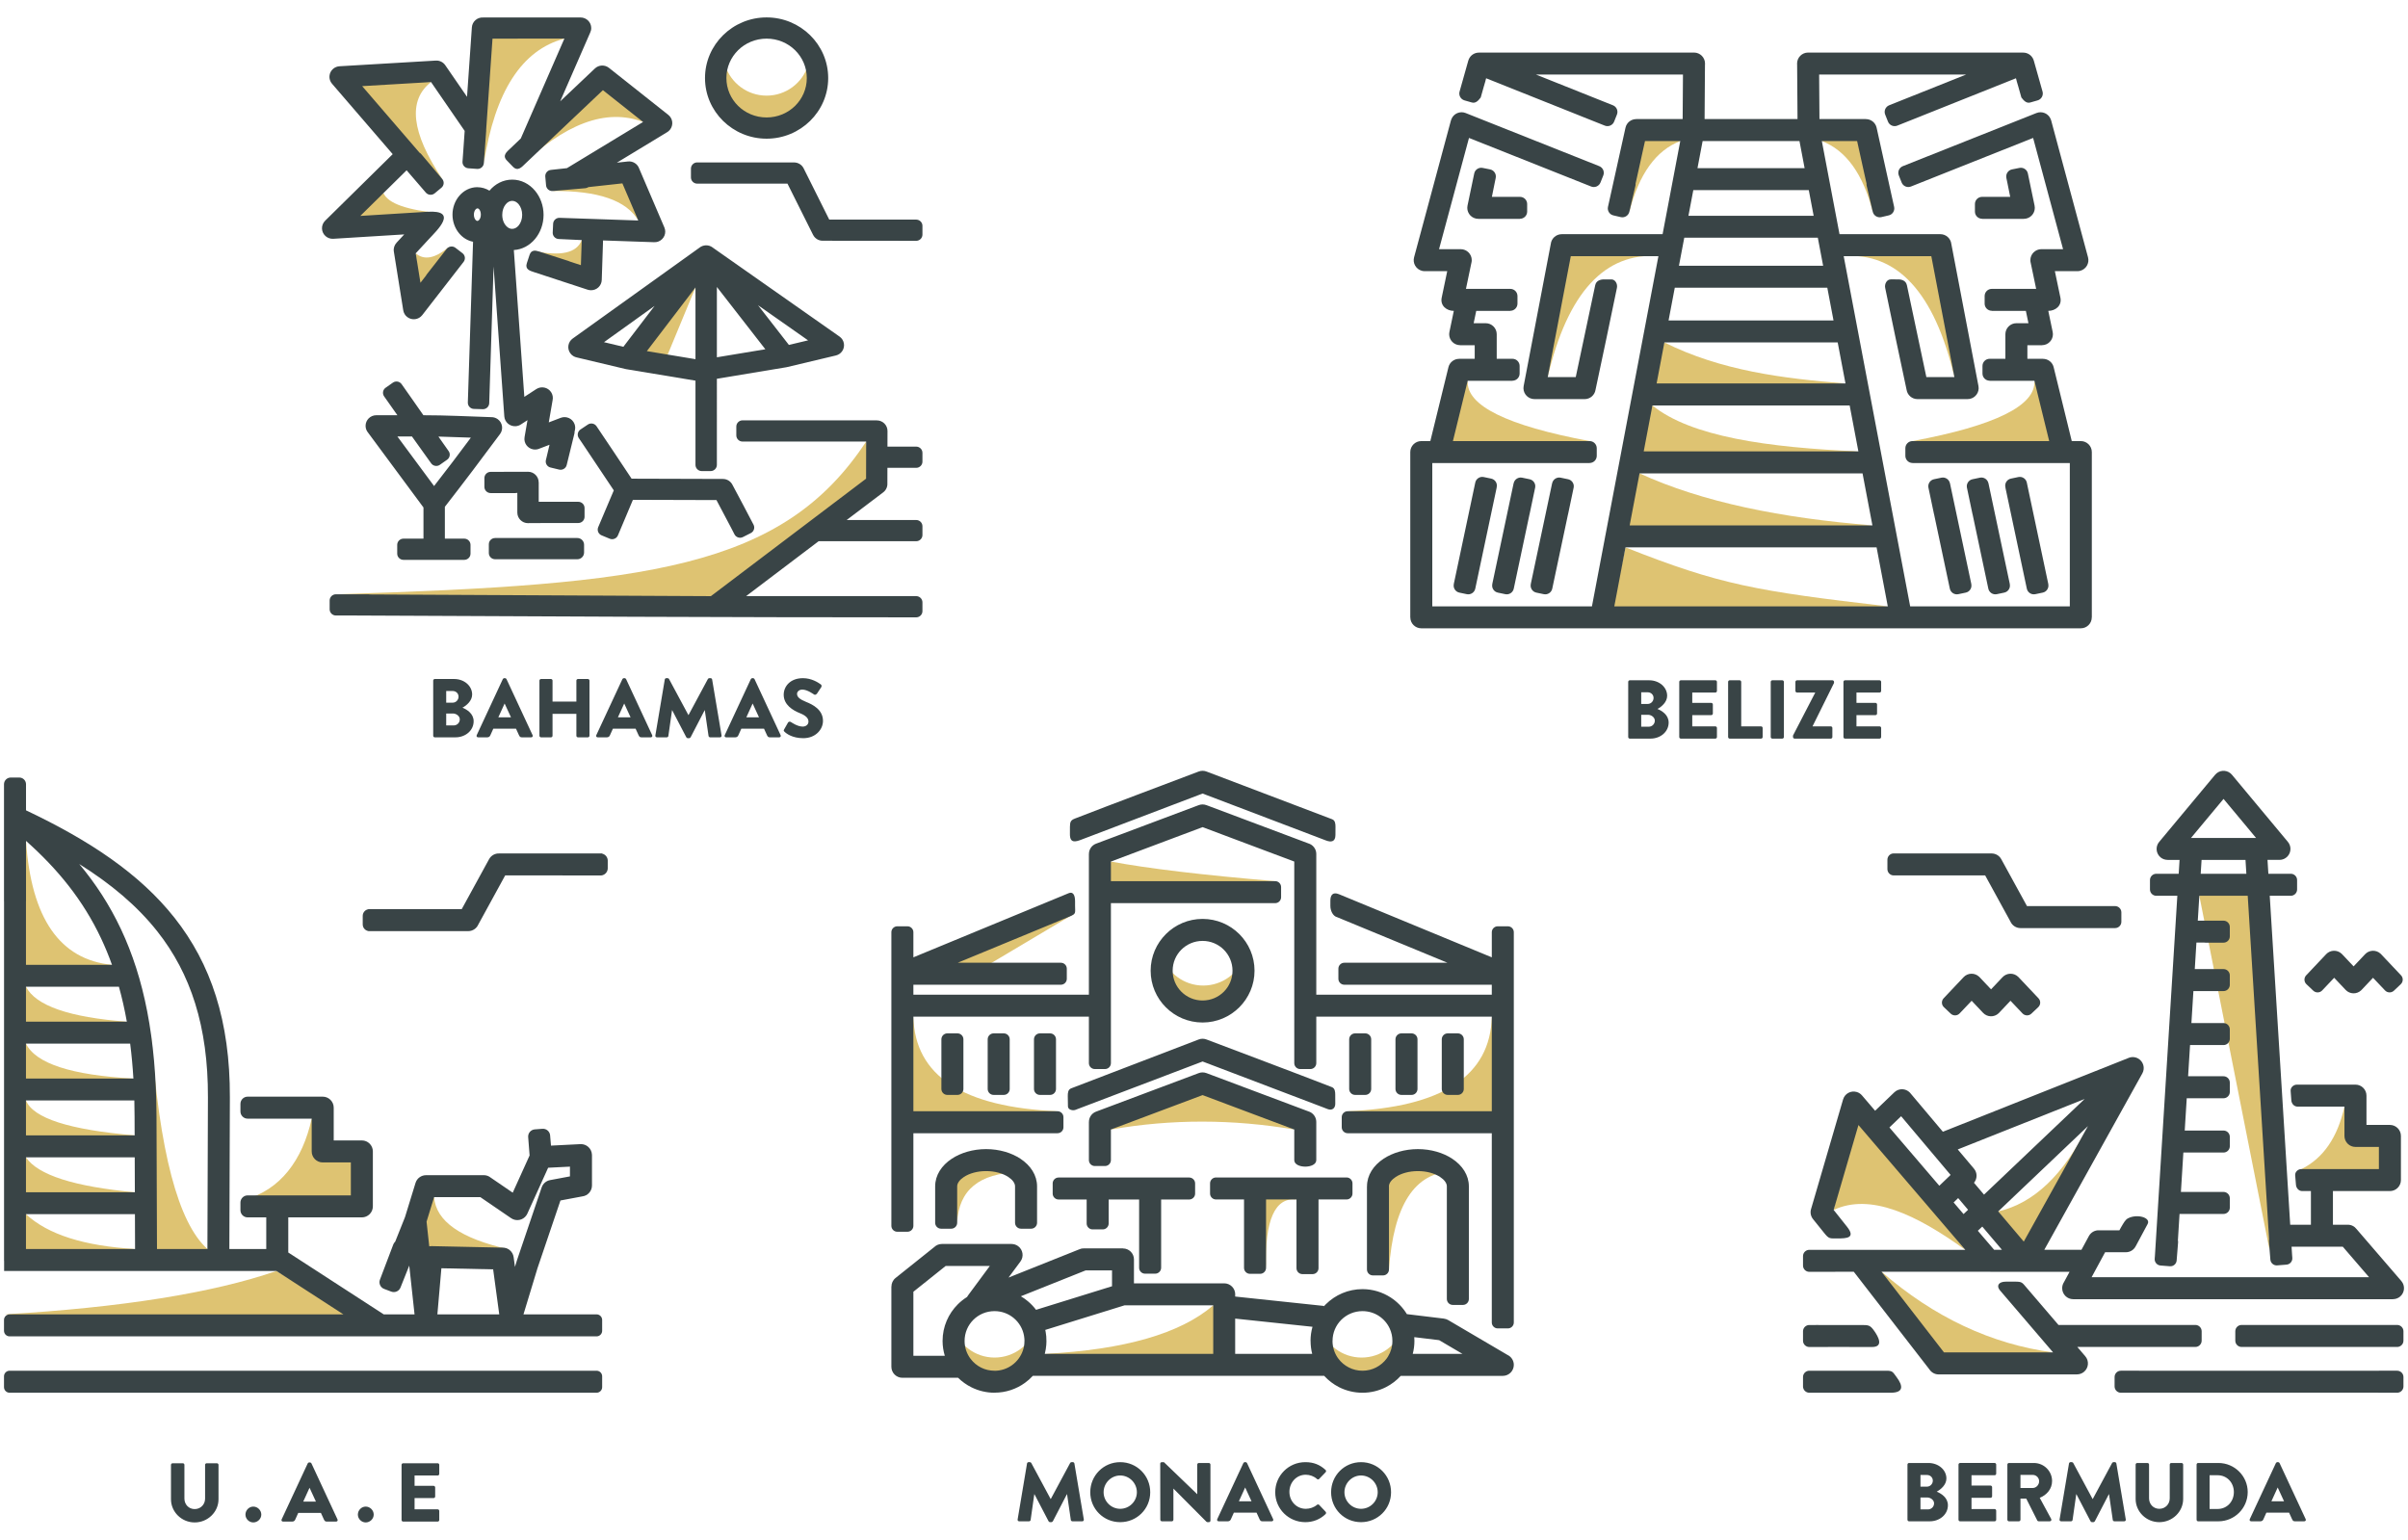 <?xml version="1.0" encoding="utf-8"?>
<!-- Generator: Adobe Illustrator 15.0.2, SVG Export Plug-In . SVG Version: 6.00 Build 0)  -->
<!DOCTYPE svg PUBLIC "-//W3C//DTD SVG 1.1//EN" "http://www.w3.org/Graphics/SVG/1.1/DTD/svg11.dtd">
<svg version="1.1" id="Layer_1" xmlns="http://www.w3.org/2000/svg" xmlns:xlink="http://www.w3.org/1999/xlink" x="0px" y="0px"
	 width="1204px" height="770px" viewBox="0 0 1204 770" enable-background="new 0 0 1204 770" xml:space="preserve">
<g>
	<path fill-rule="evenodd" clip-rule="evenodd" fill="#DEC372" d="M404.022,32.704c0.667,2.088,1.032,4.315,1.032,6.625
		c0,12.003-9.741,21.738-21.755,21.738c-12.012,0-21.755-9.735-21.755-21.738c0-2.31,0.364-4.537,1.034-6.625
		c2.804,8.767,11.019,15.121,20.722,15.121C393.001,47.825,401.219,41.471,404.022,32.704"/>
	<path fill-rule="evenodd" clip-rule="evenodd" fill="#DEC372" d="M362.95,301.383l73.059-57.518l-2.927-23.059
		c-41.903,63.562-109.015,71.545-265.128,76.365C232.951,298.575,297.951,299.979,362.95,301.383"/>
	<path fill-rule="evenodd" clip-rule="evenodd" fill="#DEC372" d="M316.656,174.969l31.083-31.226
		c-5.044,12.183-10.087,24.369-15.131,36.55C327.293,178.521,321.975,176.743,316.656,174.969"/>
	<path fill-rule="evenodd" clip-rule="evenodd" fill="#DEC372" d="M242.792,13.851l39.4,5.448
		c-21.25,5.63-34.678,26.394-40.271,62.286C242,59.077,242.395,36.464,242.792,13.851 M301.491,38.7l20.05,22.286
		c-18.461-7.036-39.339,0.785-62.643,23.464C273.096,69.199,287.294,53.95,301.491,38.7z M171.877,112.457l48.594-5.814
		c-16.87-1.51-26.446-4.873-28.735-10.088C184.748,101.409,178.312,106.934,171.877,112.457z M209.692,147.358l14.376-23.575
		c-6.677,5.495-12.075,6.455-16.195,2.883C208.48,133.563,209.086,140.462,209.692,147.358z M293.609,137.697l-2.742-17.646
		c-2.474,6.483-10.527,8.274-24.162,5.375C275.673,129.517,284.64,133.605,293.609,137.697z M312.125,87.406l7.009,22.85
		c-5.875-10.039-20.115-14.95-42.714-14.738C288.322,92.813,300.224,90.11,312.125,87.406z M173.847,39.882l41.679,1.149
		c-11.737,9.138-9.874,25.287,5.593,48.448C205.363,72.949,189.604,56.414,173.847,39.882z"/>
	<path fill="#394446" d="M259.314,102.115c-0.869-1.035-2.01-1.679-3.21-1.679s-2.34,0.644-3.208,1.679
		c-1.092,1.305-1.772,3.185-1.772,5.324c0,1.476,0.309,2.808,0.851,3.904c0.519,1.052,1.235,1.902,2.067,2.458l0.124,0.075
		l0.161,0.085l0.244,0.137l-0.006,0.01l0.024,0.011c0.228,0.107,0.478,0.193,0.74,0.252c0.208,0.047,0.468,0.071,0.775,0.071
		c1.202,0,2.342-0.641,3.21-1.677c1.092-1.302,1.772-3.182,1.772-5.326C261.086,105.3,260.406,103.42,259.314,102.115
		 M240.417,107.344c0-1.741-0.777-3.155-1.735-3.155v0.021c-0.303,0-0.633,0.21-0.914,0.545c-0.509,0.603-0.822,1.516-0.822,2.59
		s0.313,1.988,0.822,2.59c0.283,0.338,0.61,0.548,0.914,0.548c0.305,0,0.633-0.208,0.916-0.545
		C240.104,109.334,240.417,108.42,240.417,107.344z M397.532,25.091c-3.625-3.564-8.659-5.771-14.233-5.771
		c-5.573,0-10.604,2.207-14.231,5.771c-3.624,3.563-5.868,8.492-5.868,13.937s2.244,10.374,5.868,13.935
		c3.627,3.564,8.659,5.771,14.231,5.771c5.574,0,10.608-2.207,14.233-5.771c3.623-3.561,5.867-8.49,5.867-13.935
		C403.399,33.581,401.155,28.653,397.532,25.091z M383.299,8.707c8.478,0,16.172,3.396,21.755,8.883
		c5.584,5.491,9.043,13.072,9.043,21.438c0,8.364-3.457,15.946-9.043,21.436c-5.583,5.487-13.277,8.883-21.755,8.883
		c-8.478,0-16.17-3.396-21.755-8.883c-5.584-5.489-9.041-13.071-9.041-21.436c0-8.363,3.457-15.946,9.041-21.438
		C367.128,12.103,374.821,8.707,383.299,8.707z M327.287,152.98l-25.289,18.127l9.688,2.303L327.287,152.98z M404.041,170.196
		l-25.033-17.57l15.442,19.851L404.041,170.196z M347.74,179.609v-35.866l-24.311,31.834L347.74,179.609z M358.439,178.664
		l24.229-4.017l-24.229-31.148V178.664z M458.095,109.814c1.721,0,3.127,1.394,3.127,3.101v4.408c0,1.707-1.406,3.103-3.127,3.103
		c-15.593,0-31.183-0.045-46.777-0.045c-2.098,0-3.91-1.198-4.777-2.945l-0.008,0.004l-12.797-25.612c-15.045,0-30.095,0-45.142,0
		c-1.719,0-3.125-1.394-3.125-3.101v-4.409c0-1.707,1.406-3.103,3.125-3.103h48.443v0.017c1.967,0,3.857,1.082,4.785,2.948
		l12.807,25.635H458.095z M215.584,231.691l-9.442-13.2c-0.055-0.079-0.104-0.159-0.15-0.24h-7.304l8.152,11.013l10.201,13.78
		c6.242-8.022,12.35-16.034,18.396-24.203l-16.227-0.531l5.098,7.243c0.997,1.39,0.664,3.335-0.738,4.321l-3.625,2.552
		C218.539,233.414,216.579,233.085,215.584,231.691z M232.127,269.348c1.721,0,3.127,1.394,3.127,3.101v4.409
		c0,1.706-1.406,3.103-3.127,3.103h-14.075h-2.242h-14.075c-1.721,0-3.127-1.396-3.127-3.103v-4.409
		c0-1.707,1.406-3.101,3.127-3.101h10.002v-15.582l-13.507-18.244l-14.188-19.169c-0.779-0.921-1.251-2.111-1.251-3.407
		c0-2.93,2.397-5.307,5.349-5.307h10.563l-6.637-9.426c-0.993-1.39-0.663-3.336,0.743-4.321l3.627-2.549
		c1.402-0.993,3.361-0.661,4.358,0.732c3.685,5.153,7.277,10.408,10.905,15.563c11.306,0,22.656,0.588,33.984,0.961
		c1.111-0.013,2.23,0.319,3.194,1.021c2.378,1.729,2.891,5.041,1.149,7.399c-9.103,12.296-18.201,24.334-27.594,36.405v15.922
		H232.127z M269.362,250.921h19.79c1.721,0,3.127,1.397,3.127,3.103v4.409c0,1.705-1.406,3.101-3.127,3.101H275.23l-10.693,0.051
		c-0.171,0.019-0.346,0.024-0.523,0.024c-2.954,0-5.351-2.376-5.351-5.306v-9.821h-0.261c-0.224,0.051-0.462,0.082-0.7,0.082
		h-12.378c-1.719,0-3.127-1.394-3.127-3.101v-4.409c0-1.707,1.408-3.103,3.127-3.103l18.689-0.051c2.942,0,5.326,2.368,5.326,5.283
		h0.022V250.921z M376.774,262.388c0.783,1.523,0.169,3.397-1.365,4.173l-3.961,2.002c-1.532,0.775-3.424,0.165-4.204-1.354
		l-1.725-3.356l-7.29-13.79l-41.771-0.122c-2.513,5.921-4.991,11.861-7.495,17.788c-0.663,1.572-2.504,2.321-4.091,1.662
		l-4.098-1.701c-1.591-0.661-2.339-2.484-1.678-4.061c2.594-6.141,5.204-12.278,7.804-18.415l-15.794-23.628l-1.707-2.513
		c-0.962-1.414-0.582-3.352,0.844-4.306l3.687-2.464c1.428-0.954,3.377-0.579,4.337,0.839c5.922,8.712,11.682,17.475,17.531,26.227
		l45.656,0.135c2.116,0,3.947,1.227,4.808,2.998C369.763,249.125,373.333,255.698,376.774,262.388z M167.953,297.172h16.316
		c0.252,0,0.499,0.028,0.735,0.085l170.436,0.851l77.598-58.738l0.043-18.563h-61.8l0,0c-1.719,0-3.125-1.396-3.125-3.101v-4.411
		c0-1.705,1.406-3.101,3.125-3.101l0,0h67.139v0.022c2.94,0,5.326,2.366,5.326,5.283l-0.018,7.833h14.368
		c1.721,0,3.127,1.394,3.127,3.101v4.409c0,1.707-1.406,3.101-3.127,3.101h-14.39l-0.019,7.737c0.102,1.698-0.625,3.414-2.089,4.524
		l-18.268,13.826c11.588,0,23.177,0,34.766,0c1.721,0,3.127,1.396,3.127,3.103v4.409c0,1.707-1.406,3.101-3.127,3.101H409.31
		l-36.263,27.451c28.349,0,56.7,0,85.048,0c1.721,0,3.127,1.396,3.127,3.103v4.409c0,1.707-1.406,3.101-3.127,3.101
		c-93.846,0-187.646-0.454-281.517-0.924h-8.626c-1.721,0-3.127-1.394-3.127-3.101v-4.408
		C164.826,298.567,166.231,297.172,167.953,297.172z M358.439,232.468c-0.002,1.705-1.408,3.101-3.129,3.101h-4.443
		c-1.719,0-3.125-1.396-3.127-3.101c0-14.04,0-28.082,0-42.122l-34.772-5.766v-0.01c-0.118-0.021-0.238-0.045-0.356-0.073
		l-24.164-5.746c-1.282-0.25-2.476-0.966-3.298-2.102c-1.719-2.368-1.176-5.672,1.211-7.377l63.348-45.404
		c1.861-1.512,4.592-1.632,6.598-0.13l0.216,0.171l63.251,44.396c2.398,1.683,2.968,4.977,1.273,7.357
		c-0.777,1.092-1.898,1.805-3.115,2.089l0.002,0.004l-24.369,5.797c-0.118,0.028-0.236,0.053-0.356,0.073l0.002,0.008l-34.772,5.766
		V232.468z M233.917,201.285c0.838-26.798,1.751-53.595,2.608-80.397c-2.724-0.524-5.133-2.034-6.946-4.197
		c-2.059-2.449-3.331-5.76-3.331-9.347s1.274-6.896,3.331-9.346c2.281-2.719,5.495-4.401,9.103-4.401v0.022
		c2.189,0,4.25,0.627,6.036,1.726c2.869-3.41,6.889-5.52,11.385-5.52c4.5,0,8.533,2.115,11.399,5.533
		c2.643,3.149,4.28,7.427,4.28,12.081c0,4.655-1.638,8.932-4.278,12.083c-2.698,3.211-6.413,5.271-10.587,5.51l5.249,73.421
		l5.985-3.892c2.472-1.602,5.784-0.918,7.399,1.531c0.802,1.219,1.036,2.647,0.763,3.97l-1.923,11.153l5.955-2.276
		c2.747-1.05,5.835,0.303,6.895,3.027c0.401,1.029,0.458,2.107,0.222,3.106l0.008,0.002l-0.186,0.787
		c0.022,0.312-0.004,0.635-0.083,0.956l-3.857,15.728c-0.405,1.657-2.104,2.681-3.776,2.278l-4.319-1.042
		c-1.672-0.4-2.706-2.087-2.297-3.743l0.371-1.526l1.444-6.107l-4.966,1.896c-0.95,0.439-2.042,0.606-3.155,0.419
		c-2.908-0.492-4.861-3.23-4.366-6.115l1.465-8.503l-3.237,2.106c-0.757,0.517-1.665,0.844-2.647,0.913
		c-2.944,0.205-5.497-1.994-5.705-4.911l-5.361-74.964l-2.183,68.372c-0.053,1.705-1.504,3.056-3.223,3.001l-4.443-0.137
		C235.228,204.433,233.866,202.994,233.917,201.285z M288.686,269.036c1.845,0,3.353,1.51,3.353,3.349v3.913
		c0,1.841-1.508,3.351-3.353,3.351H247.54c-1.719,0-3.125-1.394-3.125-3.103v-4.409c0-1.707,1.406-3.101,3.125-3.101
		C258.368,269.036,277.86,269.036,288.686,269.036z M301.524,120.234l-0.653,19.777c-0.091,2.92-2.553,5.211-5.495,5.119
		c-0.525-0.017-1.025-0.104-1.5-0.258l-0.004,0.01l-27.03-8.858c-1.959-0.629-4.409-1.405-3.437-4.368l1.374-4.19
		c0.883-2.708,3.035-2.255,4.876-1.663l14.561,4.69c0.248,0.077,0.5,0.162,0.712,0.293l5.522,1.811l0.417-12.545l-11.532-0.531
		c-1.719-0.081-3.058-1.538-2.979-3.243l0.208-4.404c0.08-1.703,1.55-3.033,3.268-2.954l39.302,1.337l-7.94-18.563l-16.988,1.862
		c-0.435,0.303-0.962,0.5-1.534,0.551l-16.252,1.412c-1.713,0.146-3.237-1.119-3.387-2.824l-0.389-4.39
		c-0.146-1.701,1.129-3.205,2.848-3.355l7.981-0.875l38.068-23.087l-20.081-15.908l-38.772,36.711
		c-1.644,1.556-3.705,4.16-6.199,1.597l-3.083-3.18c-2.421-2.486,0.114-4.407,1.695-5.912l5.29-5.05l21.8-49.945l-35.936,0.008
		l-3.169,45.545c0.022,0.193,0.026,0.387,0.01,0.588l-1.176,16.146c-0.124,1.701-1.627,2.993-3.345,2.869l-4.433-0.319
		c-1.717-0.122-3.015-1.613-2.891-3.314l0.423-5.809l0.663-9.56l-16.813-24.421l-34.434,2.033l28.676,33.284
		c0.33,0.179,0.625,0.417,0.879,0.718l10.472,12.413c1.105,1.306,0.926,3.275-0.389,4.37l-3.41,2.834
		c-1.32,1.088-3.3,0.915-4.405-0.391l-9.601-11.146l-23.157,22.815l33.53-2.071c15.841-0.977,4.702,9.401,0.934,13.477l-6.749,7.298
		l2.358,14.733l2.755-3.548c0.1-0.214,0.22-0.413,0.368-0.604l9.994-12.793c1.052-1.349,3.027-1.599,4.386-0.553l3.516,2.703
		c1.361,1.044,1.609,2.999,0.553,4.35l-20.679,26.628c-1.798,2.312-5.149,2.738-7.479,0.952c-1.121-0.858-1.799-2.069-2.004-3.356
		h-0.002l-4.704-29.385c-0.265-1.66,0.283-3.257,1.347-4.406l-0.01-0.009l3.853-4.166l-35.472,2.188
		c-2.939,0.171-5.466-2.055-5.64-4.972c-0.093-1.577,0.521-3.027,1.567-4.062v-0.002l33.783-33.284l-30.351-35.229
		c-1.915-2.22-1.652-5.561,0.586-7.461c0.919-0.779,2.03-1.192,3.153-1.257v-0.006l48.161-2.841
		c1.981-0.116,3.778,0.858,4.789,2.398l10.824,15.717l2.417-34.73c0.197-2.918,2.74-5.125,5.68-4.932l48.677-0.011
		c2.94,0,5.327,2.366,5.327,5.284c0,0.853-0.2,1.658-0.56,2.37l-14.966,34.287l17.373-16.449c1.951-1.839,4.946-1.924,6.997-0.309
		l0.002-0.002l29.667,23.506c2.307,1.819,2.691,5.151,0.856,7.44c-0.456,0.57-1.007,1.023-1.613,1.354l-24.945,15.128l5.522-0.604
		c2.531-0.279,4.844,1.251,5.637,3.542l12.618,29.494c1.141,2.691-0.13,5.79-2.842,6.923c-0.787,0.328-1.601,0.458-2.4,0.409
		L301.524,120.234z"/>
	<path fill="#394446" d="M392.267,365.911c0.958,0.96,3.961,3.217,9.383,3.217c6.128,0,9.839-4.34,9.839-8.633
		c0-5.666-5.172-8.207-8.423-9.499c-3.294-1.334-4.545-2.5-4.545-4.042c0-1.125,1.125-2.124,2.626-2.124
		c2.543,0,5.589,2.29,5.963,2.5c0.376,0.289,1.127-0.083,1.418-0.543l2.126-3.209c0.167-0.291,0.25-1.039-0.25-1.332
		c-1.251-0.918-4.586-3.125-8.921-3.125c-6.423,0-9.633,4.166-9.633,8.29c0,5.001,4.502,7.793,8.089,9.211
		c2.834,1.123,4.295,2.457,4.295,4.207c0,1.459-1.211,2.5-2.877,2.5c-2.753,0-5.756-2.207-5.922-2.293
		c-0.291-0.207-1.083-0.29-1.416,0.253l-1.959,3.456C391.726,365.329,391.85,365.496,392.267,365.911 M373.169,358.703l3.127-6.875
		h0.042l3.168,6.875H373.169z M363.08,368.705h4.586c0.834,0,1.294-0.501,1.501-1.001l1.5-3.333h11.342l1.501,3.292
		c0.375,0.791,0.71,1.042,1.458,1.042h4.629c0.626,0,0.96-0.542,0.71-1.085l-13.051-28.041c-0.126-0.251-0.419-0.458-0.71-0.458
		h-0.417c-0.291,0-0.582,0.207-0.708,0.458l-13.057,28.041C362.111,368.163,362.447,368.705,363.08,368.705z M327.677,367.787
		c-0.083,0.543,0.293,0.918,0.793,0.918h4.919c0.417,0,0.751-0.334,0.792-0.668l1.835-12.874h0.085l7.045,13.499
		c0.126,0.256,0.458,0.466,0.708,0.466h0.753c0.208,0,0.582-0.21,0.706-0.466l7.007-13.499h0.083l1.875,12.874
		c0.043,0.334,0.417,0.668,0.792,0.668h4.921c0.499,0,0.875-0.375,0.792-0.918l-4.712-28.001c-0.041-0.372-0.415-0.665-0.75-0.665
		h-0.666c-0.209,0-0.584,0.167-0.71,0.417l-9.674,17.999h-0.082l-9.676-17.999c-0.124-0.25-0.5-0.417-0.708-0.417h-0.667
		c-0.332,0-0.71,0.293-0.751,0.665L327.677,367.787z M308.956,358.703l3.127-6.875h0.042l3.168,6.875H308.956z M298.867,368.705
		h4.586c0.834,0,1.292-0.501,1.501-1.001l1.5-3.333h11.342l1.501,3.292c0.374,0.791,0.71,1.042,1.458,1.042h4.628
		c0.625,0,0.96-0.542,0.708-1.085l-13.049-28.041c-0.126-0.251-0.419-0.458-0.71-0.458h-0.417c-0.291,0-0.584,0.207-0.708,0.458
		l-13.06,28.041C297.898,368.163,298.232,368.705,298.867,368.705z M269.718,367.913c0,0.417,0.375,0.792,0.793,0.792h4.96
		c0.459,0,0.793-0.375,0.793-0.792v-10.958h11.924v10.958c0,0.417,0.334,0.792,0.793,0.792h4.962c0.415,0,0.792-0.375,0.792-0.792
		v-27.584c0-0.417-0.376-0.791-0.792-0.791h-4.962c-0.459,0-0.793,0.374-0.793,0.791v10.5h-11.924v-10.5
		c0-0.417-0.334-0.791-0.793-0.791h-4.96c-0.419,0-0.793,0.374-0.793,0.791V367.913z M249.162,358.703l3.127-6.875h0.041
		l3.169,6.875H249.162z M239.071,368.705h4.587c0.834,0,1.292-0.501,1.5-1.001l1.501-3.333h11.342l1.501,3.292
		c0.375,0.791,0.708,1.042,1.461,1.042h4.626c0.626,0,0.96-0.542,0.71-1.085l-13.051-28.041c-0.126-0.251-0.417-0.458-0.71-0.458
		h-0.417c-0.291,0-0.582,0.207-0.708,0.458l-13.058,28.041C238.106,368.163,238.44,368.705,239.071,368.705z M223.102,362.745
		v-5.957h3.377c1.628,0,3.42,1.25,3.42,2.916c0,1.707-1.377,3.041-3.003,3.041H223.102z M223.102,351.371v-5.833h3.253
		c1.585,0,2.917,1.165,2.917,2.832c0,1.668-1.333,3.001-2.917,3.001H223.102z M216.598,367.913c0,0.417,0.333,0.792,0.792,0.792
		h10.341c4.96,0,9.09-3.376,9.09-8.043c0-3.833-3.377-5.876-5.588-6.791c1.961-1.042,4.838-3.375,4.838-6.584
		c0-4.374-4.045-7.749-8.966-7.749h-9.714c-0.458,0-0.792,0.374-0.792,0.791V367.913z"/>
	<path fill-rule="evenodd" clip-rule="evenodd" fill="#DEC372" d="M969.314,122.711l-47.478,5.397
		c26.596-2.013,45.443,18.016,55.355,60.472C974.567,166.623,971.939,144.667,969.314,122.711"/>
	<path fill-rule="evenodd" clip-rule="evenodd" fill="#DEC372" d="M1030.102,224.899l-73.86-4.337
		c41.426-7.735,61.743-17.784,60.953-30.146L1030.102,224.899z"/>
	<path fill-rule="evenodd" clip-rule="evenodd" fill="#DEC372" d="M931.888,63.548l-20.976,6.99
		c12.126,4.661,20.613,16.449,25.464,35.361C934.879,91.782,933.385,77.665,931.888,63.548"/>
	<path fill-rule="evenodd" clip-rule="evenodd" fill="#DEC372" d="M826.22,202.75c19.124,15.56,57.552,21.073,102.966,22.96
		l-112.784,6.65L826.22,202.75z M819.774,236.71c31.282,14.378,70.979,22.376,116.435,26.009l-133.63,5.697L819.774,236.71z
		 M805.28,308.271l138.615-5.063c-65.967-7.658-83.964-10.804-131.148-29.488L805.28,308.271z M832.197,171.24
		c28.202,14.095,59.176,18.027,90.543,20.51l-100.036,5.507L832.197,171.24z"/>
	<path fill-rule="evenodd" clip-rule="evenodd" fill="#DEC372" d="M781.729,122.711l47.477,5.397
		c-26.591-2.013-45.438,18.016-55.351,60.472C776.48,166.623,779.104,144.667,781.729,122.711"/>
	<path fill-rule="evenodd" clip-rule="evenodd" fill="#DEC372" d="M720.946,224.899l73.856-4.337
		c-41.422-7.735-61.739-17.784-60.953-30.146L720.946,224.899z"/>
	<path fill-rule="evenodd" clip-rule="evenodd" fill="#DEC372" d="M819.156,63.548l20.976,6.99
		c-12.126,4.661-20.614,16.449-25.46,35.361C816.165,91.782,817.662,77.665,819.156,63.548"/>
	<path fill="#394446" d="M760.009,109.395c1.966,0,3.572-1.606,3.572-3.57v-3.814c0-1.966-1.606-3.57-3.572-3.57h-13.371h-0.695
		l1.448-7.192l0.468-2.256l-0.016-0.002l0.016-0.073c0.387-1.925-0.874-3.815-2.799-4.206l-3.744-0.75
		c-1.929-0.385-3.82,0.872-4.203,2.797l-3.356,16.064c-0.614,2.967,1.29,5.872,4.256,6.488c0.379,0.077,0.749,0.116,1.119,0.116
		v0.014h20.878V109.395z M726.911,292.087l-0.008,0.021c-0.402,1.925,0.838,3.825,2.763,4.229l3.735,0.784
		c1.925,0.402,3.829-0.839,4.232-2.762l10.693-50.485l-0.024-0.005l0.061-0.311c0.407-1.923-0.834-3.823-2.759-4.229l-3.739-0.783
		c-1.921-0.402-3.825,0.839-4.228,2.759l-0.59,2.796l-10.161,47.981L726.911,292.087z M746.154,292.087l-0.005,0.021
		c-0.402,1.925,0.839,3.825,2.764,4.229l3.735,0.784c1.924,0.402,3.828-0.839,4.231-2.762l7.841-37.009
		c0.045-0.131,0.077-0.263,0.105-0.403l2.747-13.073c0.407-1.923-0.834-3.823-2.759-4.229l-3.739-0.783
		c-1.913-0.402-3.813,0.83-4.224,2.741l-0.024-0.007l-10.693,50.486L746.154,292.087z M765.404,292.087l-0.008,0.021
		c-0.403,1.925,0.838,3.825,2.763,4.229l3.739,0.784c1.921,0.402,3.825-0.839,4.228-2.762l7.841-37.012
		c0.045-0.13,0.078-0.262,0.106-0.4l2.746-13.073c0.407-1.923-0.838-3.823-2.763-4.229l-3.735-0.783
		c-1.912-0.402-3.813,0.83-4.228,2.741l-0.021-0.007l-10.693,50.486L765.404,292.087z M991.039,109.395
		c-1.966,0-3.572-1.606-3.572-3.57v-3.814c0-1.966,1.606-3.57,3.572-3.57h13.366h0.696l-1.444-7.192l-0.473-2.256l0.017-0.002
		l-0.012-0.073c-0.387-1.925,0.874-3.815,2.799-4.206l3.739-0.75c1.929-0.385,3.825,0.872,4.208,2.797l3.353,16.064
		c0.618,2.967-1.286,5.872-4.256,6.488c-0.375,0.077-0.749,0.116-1.119,0.116v0.014h-20.874V109.395z M1024.137,292.087l0.004,0.021
		c0.402,1.925-0.839,3.825-2.764,4.229l-3.734,0.784c-1.921,0.402-3.825-0.839-4.232-2.762l-10.693-50.485l0.028-0.005l-0.064-0.311
		c-0.407-1.923,0.838-3.823,2.763-4.229l3.735-0.783c1.925-0.402,3.825,0.839,4.231,2.759l0.586,2.796l10.164,47.981
		L1024.137,292.087z M1004.89,292.087l0.004,0.021c0.407,1.925-0.838,3.825-2.763,4.229l-3.735,0.784
		c-1.921,0.402-3.825-0.839-4.231-2.762l-7.837-37.009c-0.045-0.131-0.081-0.263-0.11-0.403l-2.746-13.073
		c-0.403-1.923,0.838-3.823,2.763-4.229l3.735-0.783c1.916-0.402,3.813,0.83,4.228,2.741l0.024-0.007l10.693,50.486L1004.89,292.087
		z M985.644,292.087l0.004,0.021c0.407,1.925-0.838,3.825-2.763,4.229l-3.735,0.784c-1.925,0.402-3.829-0.839-4.231-2.762
		l-7.842-37.012c-0.04-0.13-0.073-0.262-0.105-0.4l-2.746-13.073c-0.403-1.923,0.838-3.823,2.763-4.229l3.735-0.783
		c1.916-0.402,3.816,0.83,4.228,2.741l0.024-0.007l10.693,50.486L985.644,292.087z M875.523,273.72h-62.776l-5.595,29.488h68.371
		h68.372l-5.599-29.488H875.523z M875.523,236.71h-55.749l-4.939,26.009h60.688h60.686l-4.936-26.009H875.523z M875.523,202.75
		H826.22l-4.362,22.96h53.666h53.662l-4.357-22.96H875.523z M875.523,171.24h-43.326l-3.895,20.51h47.221h47.217l-3.894-20.51
		H875.523z M875.523,143.882h-38.135l-3.104,16.357h41.239h41.235l-3.104-16.357H875.523z M875.523,118.865h-33.386l-2.661,14.016
		h36.047h36.044l-2.661-14.016H875.523z M875.523,95.052h-3.486h-0.086H858.58h-0.093h-11.829l-2.441,12.858h31.307h31.304
		l-2.438-12.858h-11.833h-0.094h-13.366h-0.09H875.523z M875.523,70.54H851.31l-2.572,13.556h9.843h13.371h3.572h3.573h13.366h9.843
		l-2.571-13.556H875.523z M803.967,103.537l8.78-39.681c0.562-2.56,2.832-4.297,5.351-4.295v-0.024h23.227l0.158-22.249h-73.49
		l38.477,15.358c1.827,0.727,2.727,2.812,1.998,4.639l-1.412,3.544c-0.729,1.825-2.815,2.723-4.643,1.994l-12.419-4.946
		c-0.094-0.036-0.187-0.077-0.272-0.12l-46.651-18.619l-0.269,0.958c-0.021,0.158-0.057,0.321-0.102,0.479l-0.789,2.677
		l-1.547,5.493l-0.04,0.051c-1.188,1.559-2.531,2.991-4.415,2.452l-3.675-1.052c-1.888-0.542-2.99-2.529-2.449-4.415l4.362-15.475
		l0.012,0.004c0.049-0.181,0.11-0.364,0.184-0.541c0.851-2.15,2.913-3.457,5.094-3.457v-0.024h107.568c3.04,0,5.506,2.464,5.506,5.5
		c0,0.177-0.008,0.352-0.028,0.522l-0.191,27.229h23.233h23.234l-0.195-27.229c-0.017-0.171-0.024-0.346-0.024-0.522
		c0-3.036,2.466-5.5,5.501-5.5h107.568v0.024c2.186,0,4.244,1.307,5.099,3.457c0.069,0.177,0.13,0.36,0.184,0.541l0.008-0.004
		l4.366,15.475c0.537,1.886-0.562,3.873-2.449,4.415l-3.679,1.052c-1.884,0.539-3.227-0.894-4.415-2.452l-0.037-0.051l-1.546-5.493
		l-0.789-2.677c-0.045-0.157-0.081-0.32-0.106-0.479l-0.268-0.958l-46.647,18.619c-0.09,0.043-0.179,0.084-0.272,0.12l-12.419,4.946
		c-1.827,0.729-3.914-0.169-4.643-1.994l-1.412-3.544c-0.729-1.827,0.171-3.912,1.994-4.639l38.477-15.358h-73.486l0.158,22.249
		h23.222v0.024c2.523-0.002,4.79,1.735,5.355,4.295l8.78,39.681h-0.004c0.366,1.872-0.821,3.726-2.693,4.159l-3.719,0.87
		c-1.909,0.452-3.846-0.754-4.289-2.667l-3.044-13.009c-0.089-0.37-0.109-0.736-0.081-1.097l-4.7-21.256h-17.639l8.838,46.569
		h11.426h6.229h32.784c2.824,0,5.155,2.131,5.469,4.871l13.57,71.092c0.557,2.979-1.408,5.845-4.387,6.402
		c-0.342,0.065-0.68,0.098-1.014,0.098v0.01h-25.102c-2.763,0-5.049-2.032-5.444-4.684c-3.597-16.978-7.238-33.945-10.701-50.949
		c-0.402-1.923,0.798-4.23,2.763-4.23l3.813,0.002c1.958,0.003,3.817,0.833,4.229,2.741l0.024-0.004l9.766,46.124h14.018
		l-11.544-60.472h-28.243h-6.229h-9.339l33.24,175.124h79.821v-71.67h-78.657v-0.042c-1.966,0-3.573-1.607-3.573-3.571v-3.816
		c0-1.963,1.607-3.57,3.573-3.57h13.46h54.883l-7.39-30.146h-22.392v-0.045c-1.965,0-3.572-1.605-3.572-3.57v-3.814
		c0-1.964,1.607-3.571,3.572-3.571h7.882v-12.29c0-3.037,2.466-5.501,5.501-5.501h6.026l-1.286-6.171h-17.045v-0.045
		c-1.965,0-3.572-1.605-3.572-3.57v-3.814c0-1.964,1.607-3.571,3.572-3.571c7.397,0,14.791,0,22.185,0l-2.686-12.852
		c-0.135-0.477-0.208-0.98-0.208-1.497c0-3.038,2.466-5.502,5.506-5.502h10.848l-14.974-55.625l-54.073,21.505l-7.019,2.793
		c-1.827,0.727-3.915-0.169-4.644-1.994l-1.411-3.546c-0.729-1.822,0.171-3.91,1.993-4.641l12.419-4.941l0.126-0.045l54.293-21.592
		c2.815-1.115,6.002,0.26,7.116,3.071c0.082,0.2,0.146,0.403,0.204,0.604l0.012-0.002l18.441,68.493
		c0.781,2.933-0.961,5.943-3.891,6.727c-0.476,0.128-0.948,0.191-1.42,0.191v0.002h-11.268l2.768,13.234
		c0.842,4.059-2.519,6.616-6.059,6.616l2.201,10.553c0.618,2.967-1.286,5.872-4.252,6.488c-0.379,0.079-0.749,0.118-1.119,0.118
		v0.012h-7.279v6.791h7.804v0.022c2.479-0.002,4.725,1.679,5.331,4.189l9.053,36.935h4.525c3.039,0,5.505,2.466,5.505,5.501v82.646
		h-0.024c0,3.025-2.453,5.479-5.48,5.479h-89.519c-0.122,0.008-0.24,0.01-0.357,0.01v0.01h-75.005H800.52v-0.01
		c-0.122,0-0.24-0.002-0.361-0.01H710.64c-3.023,0-5.481-2.454-5.481-5.479h-0.02v-82.646c0-3.035,2.466-5.501,5.501-5.501h4.524
		l9.054-36.935c0.61-2.511,2.856-4.191,5.335-4.189v-0.022h7.8v-6.791h-7.275v-0.012c-0.37,0-0.744-0.039-1.119-0.118
		c-2.966-0.616-4.87-3.521-4.256-6.488l2.201-10.553c-3.536,0-6.896-2.558-6.055-6.616l2.763-13.234h-11.263v-0.002
		c-0.472,0-0.944-0.063-1.42-0.191c-2.934-0.783-4.676-3.794-3.895-6.727l18.441-68.493l0.016,0.002
		c0.053-0.201,0.122-0.404,0.204-0.604c1.11-2.812,4.301-4.187,7.112-3.071l54.293,21.592l0.126,0.045l12.418,4.941
		c1.827,0.73,2.727,2.818,1.998,4.641l-1.412,3.546c-0.728,1.825-2.819,2.721-4.643,1.994l-7.019-2.793l-54.073-21.505
		l-14.974,55.625h10.848c3.04,0,5.506,2.464,5.506,5.502c0,0.517-0.078,1.021-0.212,1.497l-2.686,12.852c7.397,0,14.791,0,22.185,0
		c1.965,0,3.572,1.607,3.572,3.571v3.814c0,1.965-1.607,3.57-3.572,3.57v0.045h-17.041l-1.29,6.171h6.026
		c3.039,0,5.505,2.464,5.505,5.501v12.29h7.878c1.965,0,3.572,1.607,3.572,3.571v3.814c0,1.965-1.607,3.57-3.572,3.57v0.045H733.85
		l-7.39,30.146h54.887h13.456c1.966,0,3.572,1.607,3.572,3.57v3.816c0,1.964-1.606,3.571-3.572,3.571v0.042h-78.658v71.67h79.822
		l33.239-175.124h-9.334h-6.229h-28.247l-11.54,60.472h14.014l9.77-46.124l0.024,0.004c0.411-1.908,2.267-2.738,4.224-2.741
		l3.813-0.002c1.97,0,3.166,2.308,2.764,4.23c-3.463,17.004-7.104,33.972-10.697,50.949c-0.396,2.651-2.682,4.684-5.444,4.684
		h-25.106v-0.01c-0.333,0-0.667-0.032-1.009-0.098c-2.982-0.558-4.944-3.424-4.387-6.402l13.57-71.092
		c0.31-2.74,2.641-4.871,5.469-4.871h32.784h6.229h11.422l8.838-46.569h-17.636l-4.703,21.256c0.032,0.36,0.008,0.727-0.077,1.097
		l-3.044,13.009c-0.443,1.913-2.381,3.119-4.289,2.667l-3.719-0.87C804.788,107.263,803.6,105.409,803.967,103.537z"/>
	<path fill="#394446" d="M921.724,368.554c0,0.417,0.333,0.792,0.793,0.792h17.261c0.46,0,0.798-0.375,0.798-0.792v-4.541
		c0-0.417-0.338-0.793-0.798-0.793h-11.548v-5.623h9.51c0.415,0,0.789-0.334,0.789-0.794v-4.541c0-0.417-0.374-0.791-0.789-0.791
		h-9.51v-5.168h11.548c0.46,0,0.798-0.374,0.798-0.791v-4.541c0-0.418-0.338-0.792-0.798-0.792h-17.261
		c-0.46,0-0.793,0.374-0.793,0.792V368.554z M896.5,368.554c0,0.417,0.374,0.792,0.789,0.792h18.099
		c0.456,0,0.794-0.375,0.794-0.792v-4.541c0-0.417-0.338-0.793-0.794-0.793h-9.09v-0.081l10.714-21.627v-0.541
		c0-0.418-0.375-0.792-0.79-0.792h-17.72c-0.42,0-0.794,0.374-0.794,0.792v4.541c0,0.417,0.374,0.791,0.794,0.791h9.09v0.083
		L896.5,367.804V368.554z M885.367,368.554c0,0.417,0.374,0.792,0.789,0.792h5.005c0.415,0,0.793-0.375,0.793-0.792v-27.583
		c0-0.418-0.378-0.792-0.793-0.792h-5.005c-0.415,0-0.789,0.374-0.789,0.792V368.554z M864.058,368.554
		c0,0.417,0.333,0.792,0.793,0.792h15.678c0.46,0,0.794-0.375,0.794-0.792v-4.541c0-0.417-0.334-0.793-0.794-0.793h-9.924v-22.249
		c0-0.418-0.374-0.792-0.794-0.792h-4.96c-0.46,0-0.793,0.374-0.793,0.792V368.554z M839.623,368.554
		c0,0.417,0.334,0.792,0.793,0.792h17.261c0.46,0,0.794-0.375,0.794-0.792v-4.541c0-0.417-0.334-0.793-0.794-0.793h-11.548v-5.623
		h9.506c0.415,0,0.793-0.334,0.793-0.794v-4.541c0-0.417-0.378-0.791-0.793-0.791h-9.506v-5.168h11.548
		c0.46,0,0.794-0.374,0.794-0.791v-4.541c0-0.418-0.334-0.792-0.794-0.792h-17.261c-0.459,0-0.793,0.374-0.793,0.792V368.554z
		 M820.608,363.387v-5.957h3.378c1.627,0,3.422,1.249,3.422,2.915c0,1.709-1.38,3.042-3.003,3.042H820.608z M820.608,352.012v-5.833
		h3.255c1.583,0,2.918,1.166,2.918,2.832c0,1.668-1.335,3.001-2.918,3.001H820.608z M814.106,368.554
		c0,0.417,0.333,0.792,0.789,0.792h10.344c4.96,0,9.09-3.375,9.09-8.043c0-3.833-3.377-5.875-5.591-6.791
		c1.961-1.041,4.838-3.375,4.838-6.583c0-4.375-4.044-7.75-8.964-7.75h-9.717c-0.456,0-0.789,0.374-0.789,0.792V368.554z"/>
	<path fill-rule="evenodd" clip-rule="evenodd" fill="#DEC372" d="M185.272,662.672l-47.042-27.111
		C106.091,646.6,60.7,653.83,2.059,657.252C63.131,659.059,124.201,660.865,185.272,662.672 M155.845,559.389
		c-4.608,20.797-15.723,35.754-33.736,40.535c19.281,1.787,38.365,1.404,57.646,3.19c0.395-9.069,0.789-18.14,1.182-27.214
		C166.193,577.724,157.827,572.219,155.845,559.389z M70.347,631.162l33.362-6.601c-14.632-13.086-24.021-48.815-28.17-107.201
		C73.741,556.76,72.144,591.762,70.347,631.162z M9.957,515.158l53.458-4.264c-28.727-2.161-45.538-7.983-50.431-17.477
		C12.061,500.697,11.009,507.928,9.957,515.158z M9.17,544.346l57.531-5.021c-30.961-1.676-48.869-7.499-53.717-17.472
		C11.713,529.348,10.441,536.851,9.17,544.346z M9.17,574.322l58.154-6.588c-32.635-2.751-50.749-8.569-54.339-17.456
		C11.796,557.757,10.484,566.041,9.17,574.322z M7.786,598.977l59.642-2.779c-30.383-2.832-48.531-8.651-54.443-17.461
		C7.522,598.977,5.786,605.723,7.786,598.977z M8.376,627.179l59.155-2.621c-25.496-1.485-43.681-7.287-54.547-17.407
		C8.374,627.442,6.84,634.12,8.376,627.179z M7.988,491.099l48.006-8.639c-26.04-2.535-40.371-23.189-42.987-61.963
		C11.334,444.032,9.662,467.567,7.988,491.099z M210.091,635.459l44.128-10.791c-23.861-5.335-36.251-14.01-37.17-26.025
		C209.04,607.586,206.677,620.074,210.091,635.459z"/>
	<path fill="#394446" d="M240.191,598.643h-23.142l-3.768,12.243l0.069,0.647l1.27,11.69c0.37-0.073,0.75-0.106,1.143-0.098
		l35.449,0.752c2.779-0.089,5.229,1.941,5.607,4.757l0.663,4.883l0.802-2.641c0.041-0.175,0.087-0.346,0.146-0.517l12.412-36.617
		h0.004c0.616-1.814,2.167-3.251,4.187-3.63l9.94-1.863v-4.875l-10.901,0.55l-10.402,22.957c-0.128,0.285-0.289,0.57-0.472,0.839
		c-1.709,2.502-5.127,3.145-7.631,1.436L240.191,598.643z M218.691,657.252h30.933l-3.052-22.51l-25.879-0.549L218.691,657.252z
		 M67.428,596.197l-0.065-17.461H12.984v17.461H67.428z M63.416,510.895c-1.092-6.132-2.413-11.951-3.953-17.477h-3.627H12.984
		v17.477H63.416z M66.701,539.324c-0.368-6.087-0.909-11.905-1.619-17.472H12.984v17.472H66.701z M67.287,558.318
		c-0.01-2.73-0.046-5.407-0.116-8.04H12.984v17.456h54.337L67.287,558.318z M50.572,469.305
		c-9.056-19.238-21.72-34.737-37.565-48.808v30.184h-0.022v31.779h42.851h0.159C54.358,477.874,52.547,473.5,50.572,469.305z
		 M78.496,624.558h25.213l0.258-75.781c0.12-35.596-8.675-61.971-25.276-82.999c-10.134-12.838-23.245-23.8-39.067-33.729
		c8.189,9.79,15.175,20.492,20.882,32.613c11.444,24.313,17.603,54.175,17.745,93.656L78.496,624.558z M12.984,624.558h54.547
		l-0.063-17.407H12.984V624.558z M301.086,426.869c1.589,0.366,2.787,1.795,2.787,3.491v3.829c0,1.696-1.198,3.129-2.787,3.499
		v0.041h-0.23c-0.185,0.032-0.376,0.045-0.572,0.045h-18.854c-0.195,0-0.391-0.013-0.578-0.045h-28.249l-13.452,24.577
		c-0.846,1.944-2.789,3.308-5.049,3.308h-29.989h-0.083h-19.313h-0.087h-0.484v-0.045c-1.579-0.272-2.787-1.656-2.787-3.312v-4.285
		c0-1.656,1.208-3.031,2.787-3.304v-0.053h0.572h19.313h26.833l13.674-24.984c1.036-1.9,3.036-2.945,5.062-2.856h31.832h18.854
		h0.802V426.869z M277.838,657.248h20.455c1.534,0,2.787,1.254,2.787,2.787v5.429c0,1.534-1.253,2.787-2.787,2.787h-10.231l0,0
		h-97.801h-24.092H7.577l0,0H4.785c-1.532,0-2.785-1.253-2.785-2.787v-5.429c0-1.533,1.253-2.787,2.785-2.787h20.457l0.037,0.004
		h140.89h5.525l-33.463-21.691H2.059v-5.021H2.022V450.681H2v-39.225v-14.453v-4.843c-0.002-1.847,1.51-3.356,3.359-3.356h4.287
		c1.851,0,3.361,1.51,3.361,3.356v4.843v8.203c31.777,15.063,56.873,31.729,74.286,53.78c18.15,22.993,27.767,51.542,27.639,89.79
		l-0.258,75.781h18.451v-15.8h-4.5v-0.004h-4.82c-1.973,0-3.589-1.611-3.589-3.585v-3.829c0-1.973,1.616-3.584,3.589-3.584h18.852
		h0.044h32.719v-16.48h-14.07c-3.038,0-5.503-2.465-5.503-5.501v-16.386h-13.1h-0.089h-18.852c-1.973,0-3.589-1.615-3.589-3.585
		v-3.829c0-1.973,1.616-3.589,3.589-3.589h18.852h18.693c3.04,0,5.505,2.466,5.505,5.502v16.386h14.068
		c3.04,0,5.505,2.462,5.505,5.501v27.482c0,3.035-2.466,5.501-5.505,5.501h-36.79v17.558l47.722,30.937h15.413l-2.646-24.385
		l-4.362,10.929c-0.7,1.848-2.781,2.779-4.628,2.079l-3.581-1.354c-1.845-0.7-2.785-2.779-2.083-4.622l6.686-17.619
		c0.209-0.541,0.533-1.005,0.94-1.375l4.893-12.261l0.002-0.004l0.014-0.032l5.255-17.078c0.725-2.355,2.899-3.873,5.245-3.873
		v-0.017h28.872c1.302,0,2.502,0.452,3.444,1.209l11.043,7.552l8.433-18.611l-0.71-9.192c-0.153-1.965,1.334-3.698,3.302-3.849
		l3.821-0.293c1.967-0.151,3.701,1.334,3.852,3.3l0.059,0.769l0.369,4.35l14.738-0.748c3.027-0.139,5.597,2.197,5.739,5.221
		l0.008,0.26h0.014v15.198c0,2.819-2.12,5.143-4.858,5.46l-10.907,2.043l-11.381,33.577l-0.067,0.188l-7.036,23.181h16.066
		L277.838,657.248z M7.369,685.431h17.873h0.071h252.449h10.303h10.228c1.534,0,2.787,1.253,2.787,2.787v5.432
		c0,1.53-1.253,2.783-2.787,2.783h-10.228h-10.228H25.242H7.369H4.785c-1.532,0-2.785-1.253-2.785-2.783v-5.432
		c0-1.534,1.253-2.787,2.785-2.787H7.369z"/>
	<path fill="#394446" d="M200.783,760.08c0,0.415,0.332,0.789,0.792,0.789h17.263c0.458,0,0.792-0.374,0.792-0.789v-4.541
		c0-0.419-0.333-0.793-0.792-0.793h-11.55v-5.628h9.507c0.415,0,0.792-0.329,0.792-0.789v-4.541c0-0.419-0.376-0.794-0.792-0.794
		h-9.507v-5.167h11.55c0.458,0,0.792-0.375,0.792-0.79v-4.541c0-0.419-0.333-0.793-0.792-0.793h-17.263
		c-0.46,0-0.792,0.374-0.792,0.793V760.08z M178.935,757.37c0,2.124,1.792,3.923,3.918,3.923c2.167,0,4.002-1.799,4.002-3.923
		c0-2.169-1.835-4-4.002-4C180.727,753.37,178.935,755.201,178.935,757.37z M151.624,750.868l3.127-6.873h0.041l3.169,6.873H151.624
		z M141.533,760.869h4.585c0.834,0,1.292-0.5,1.501-1l1.5-3.333h11.342l1.501,3.292c0.375,0.793,0.71,1.041,1.461,1.041h4.626
		c0.626,0,0.96-0.541,0.708-1.082l-13.049-28.043c-0.126-0.249-0.417-0.456-0.71-0.456h-0.415c-0.291,0-0.584,0.207-0.71,0.456
		l-13.057,28.043C140.566,760.328,140.9,760.869,141.533,760.869z M122.728,757.37c0,2.124,1.791,3.923,3.92,3.923
		c2.167,0,4-1.799,4-3.923c0-2.169-1.833-4-4-4C124.518,753.37,122.728,755.201,122.728,757.37z M85.492,749.704
		c0,6.331,5.296,11.589,11.843,11.589c6.588,0,11.924-5.258,11.924-11.589v-17.208c0-0.419-0.375-0.793-0.792-0.793h-5.129
		c-0.458,0-0.792,0.374-0.792,0.793v16.875c0,2.917-2.209,5.248-5.212,5.248c-2.962,0-5.129-2.331-5.129-5.248v-16.875
		c0-0.419-0.334-0.793-0.792-0.793h-5.131c-0.415,0-0.792,0.374-0.792,0.793V749.704z"/>
	<path fill-rule="evenodd" clip-rule="evenodd" fill="#DEC372" d="M628.873,592.071l19.376,7.723
		c-10.782-1.192-15.856,10.213-15.222,34.221C631.644,620.037,630.256,606.052,628.873,592.071"/>
	<path fill-rule="evenodd" clip-rule="evenodd" fill="#DEC372" d="M454.346,560.52l2.348-52.132
		c0.686,29.558,24.709,45.316,72.066,47.282C503.955,557.289,479.15,558.904,454.346,560.52"/>
	<path fill-rule="evenodd" clip-rule="evenodd" fill="#DEC372" d="M748.245,560.52l-2.352-52.132
		c-0.684,29.558-24.707,45.316-72.066,47.282C698.632,557.289,723.437,558.904,748.245,560.52"/>
	<polygon fill-rule="evenodd" clip-rule="evenodd" fill="#DEC372" points="466.561,485.577 537.278,456.793 488.23,485.972 	"/>
	<path fill-rule="evenodd" clip-rule="evenodd" fill="#DEC372" d="M518.013,663.727c0.667,2.083,1.032,4.313,1.032,6.62
		c0,12.008-9.741,21.74-21.755,21.74c-12.012,0-21.753-9.732-21.753-21.74c0-2.308,0.364-4.537,1.029-6.62
		c2.806,8.765,11.021,15.12,20.724,15.12C506.992,678.847,515.21,672.491,518.013,663.727"/>
	<path fill-rule="evenodd" clip-rule="evenodd" fill="#DEC372" d="M701.545,663.727c0.668,2.083,1.03,4.313,1.03,6.62
		c0,12.008-9.741,21.74-21.753,21.74s-21.753-9.732-21.753-21.74c0-2.308,0.361-4.537,1.029-6.62
		c2.804,8.765,11.022,15.12,20.724,15.12C690.526,678.847,698.742,672.491,701.545,663.727"/>
	<path fill-rule="evenodd" clip-rule="evenodd" fill="#DEC372" d="M611.934,682l-5.314-29.269
		c-16.322,14.107-44.394,22.196-84.215,24.268C552.048,678.317,581.992,680.161,611.934,682"/>
	<path fill-rule="evenodd" clip-rule="evenodd" fill="#DEC372" d="M713.968,579.055l12.211,6.709
		c-18.848,0.477-29.414,16.826-31.693,49.044c-0.862-15.69-1.721-31.38-2.579-47.074
		C699.259,584.84,706.615,581.947,713.968,579.055"/>
	<path fill-rule="evenodd" clip-rule="evenodd" fill="#DEC372" d="M476.408,581.821l32.898,4.337
		c-19.702,0.509-29.944,8.94-30.719,25.289C477.466,603.61,477.529,589.658,476.408,581.821"/>
	<path fill-rule="evenodd" clip-rule="evenodd" fill="#DEC372" d="M552.445,445.741l85.14-5.123
		c-36.243-3.052-63.619-6.319-82.129-9.798C554.451,435.793,553.448,440.765,552.445,445.741"/>
	<path fill-rule="evenodd" clip-rule="evenodd" fill="#DEC372" d="M622.342,477.703c0.668,2.088,1.029,4.313,1.029,6.625
		c0,12.003-9.74,21.736-21.752,21.736c-12.014,0-21.755-9.733-21.755-21.736c0-2.312,0.364-4.537,1.031-6.625
		c2.806,8.765,11.021,15.121,20.724,15.121C611.319,492.824,619.539,486.468,622.342,477.703"/>
	<path fill-rule="evenodd" clip-rule="evenodd" fill="#DEC372" d="M601.293,540.936l45.837,23.873
		c-30.559-5.176-61.116-5.343-91.675,0L601.293,540.936z"/>
	<path fill="#394446" d="M506.905,659.12c-2.6-2.177-5.965-3.491-9.646-3.491c-4.146,0-7.898,1.668-10.602,4.362
		c-2.694,2.686-4.36,6.412-4.36,10.538c0,1.628,0.25,3.158,0.704,4.569l0.063,0.18c0.525,1.554,1.3,2.994,2.272,4.269
		c1.398,1.826,3.205,3.328,5.28,4.354c1.981,0.98,4.238,1.53,6.643,1.53v0.024c3.275,0,6.309-1.05,8.775-2.828
		c2.515-1.811,4.445-4.403,5.446-7.426c0.263-0.798,0.456-1.567,0.572-2.287c0.112-0.7,0.171-1.497,0.171-2.385h0.022l-0.002-0.069
		h0.002l-0.002-0.02c0-0.236-0.021-0.606-0.059-1.087l-0.019-0.171v-0.021c-0.039-0.443-0.093-0.846-0.154-1.2
		C511.403,664.438,509.542,661.334,506.905,659.12 M689.379,658.005c-2.319-1.501-5.119-2.376-8.142-2.376
		c-4.146,0-7.898,1.668-10.604,4.362c-2.693,2.686-4.357,6.412-4.357,10.538h-0.024c0,1.583,0.26,3.129,0.736,4.599
		c0.443,1.375,1.07,2.645,1.843,3.779c0.143,0.167,0.281,0.347,0.407,0.537l0.004,0.005l-0.016,0.008
		c1.354,1.803,3.141,3.304,5.22,4.357c2.026,1.034,4.338,1.616,6.792,1.616c2.453,0,4.761-0.582,6.787-1.616
		c2.144-1.09,3.979-2.656,5.354-4.536l0.118-0.176c0.064-0.113,0.138-0.228,0.216-0.337l0.309-0.469
		c0.704-1.147,1.258-2.4,1.632-3.727c0.354-1.258,0.545-2.612,0.545-4.041c0-1.099-0.109-2.14-0.313-3.104
		c-0.225-1.05-0.55-2.043-0.957-2.954C693.745,661.822,691.804,659.576,689.379,658.005z M616.255,485.402
		c0-8.228-6.697-14.901-14.961-14.901c-4.148,0-7.898,1.669-10.602,4.362c-2.696,2.686-4.362,6.413-4.362,10.539
		c0,8.228,6.702,14.9,14.963,14.9c4.146,0,7.898-1.668,10.603-4.362C614.587,493.255,616.255,489.528,616.255,485.402z
		 M601.293,459.499c14.339,0,25.972,11.601,25.972,25.903c0,7.137-2.918,13.614-7.629,18.314c-4.704,4.688-11.19,7.589-18.343,7.589
		c-14.341,0-25.97-11.602-25.97-25.903c0-7.142,2.916-13.615,7.627-18.315C587.654,462.399,594.14,459.499,601.293,459.499z
		 M483.516,648.561c0.153-0.288,0.33-0.565,0.533-0.825l10.866-14.686h-22.088l-16.134,12.891v32.015h15.704
		c-0.718-2.376-1.108-4.87-1.108-7.426c0-7.137,2.915-13.614,7.629-18.314C480.304,650.836,481.85,649.606,483.516,648.561z
		 M562.268,652.731l-39.63,12.293c0.08,0.362,0.148,0.724,0.211,1.09c0.128,0.737,0.222,1.445,0.281,2.124l0.004,0.054
		c0.044,0.537,0.071,1.229,0.073,2.083l0.002,0.114v0.04h0.022c0,1.318-0.116,2.694-0.344,4.105
		c-0.13,0.822-0.291,1.607-0.484,2.364h84.215v-24.268H562.268z M518.021,654.974l37.988-11.784l0.004-7.926h-13.189l-32.394,12.939
		c1.245,0.736,2.423,1.574,3.524,2.494C515.466,651.967,516.831,653.399,518.021,654.974z M706.375,676.999h24.854l-11.653-6.852
		l-12.443-1.506c0.049,0.627,0.077,1.257,0.077,1.888C707.209,672.743,706.916,674.912,706.375,676.999z M662.097,687.998h-49.996
		h-95.69c-1.196,1.302-2.531,2.486-3.971,3.523c-4.265,3.072-9.512,4.887-15.18,4.887v0.024c-4.107,0-8.016-0.973-11.501-2.693
		c-2.494-1.233-4.757-2.856-6.716-4.781H451.19c-3.038,0-5.503-2.466-5.503-5.501v-40.125h0.033c0-1.607,0.7-3.194,2.053-4.276
		l19.33-15.446c0.991-0.968,2.346-1.563,3.839-1.563h34.867v0.013c1.138,0,2.285,0.354,3.268,1.086
		c2.436,1.803,2.944,5.237,1.139,7.671l-5.947,8.032l35.105-14.022c0.734-0.362,1.556-0.565,2.429-0.565h19.694v0.024
		c3.027,0,5.483,2.454,5.483,5.477l-0.006,11.968h45.127c3.039,0,5.505,2.466,5.505,5.501c0,0.163-0.008,0.317-0.02,0.476v0.627
		l44.34,4.695l-0.024,0.229c0.321-0.358,0.654-0.7,0.992-1.042c4.704-4.688,11.194-7.589,18.344-7.589
		c5.184,0,10.034,1.538,14.119,4.184c3.279,2.124,6.047,4.968,8.081,8.313l18.542,2.246v0.017c0.729,0.081,1.457,0.321,2.129,0.716
		l29.639,17.42c1.867,0.879,3.161,2.778,3.161,4.976c0,3.04-2.466,5.502-5.505,5.502h-51.034c-2.1,2.295-4.59,4.203-7.356,5.615
		c-3.54,1.798-7.544,2.819-11.775,2.819c-4.232,0-8.24-1.021-11.78-2.819C666.687,692.201,664.191,690.293,662.097,687.998z
		 M617.586,676.999h38.509c-0.529-2.059-0.806-4.224-0.806-6.47h-0.024c0-2.449,0.342-4.821,0.98-7.071l-38.659-4.094V676.999z
		 M510.488,614.41h5.084c1.63,0,2.962-1.335,2.962-2.963v-10.453v-0.077v-7.666c0-5.574-3.202-10.466-8.36-13.859
		c-4.484-2.95-10.555-4.78-17.118-4.78c-6.563,0-12.632,1.83-17.119,4.78c-5.157,3.394-8.359,8.285-8.359,13.859v7.743v10.453
		c0,1.628,1.333,2.963,2.962,2.963h5.083c1.629,0,2.964-1.335,2.964-2.963v-10.453v-0.077v-7.666c0-1.66,1.292-3.341,3.372-4.708
		c2.75-1.811,6.675-2.934,11.098-2.934c4.423,0,8.348,1.123,11.096,2.934c2.081,1.371,3.373,3.048,3.373,4.708v7.743v10.453
		C507.525,613.075,508.858,614.41,510.488,614.41z M726.387,652.528h5.082c1.632,0,2.967-1.331,2.967-2.962v-10.449v-45.87
		c0-5.57-3.207-10.462-8.362-13.855c-4.488-2.95-10.555-4.78-17.118-4.78s-12.63,1.83-17.118,4.78
		c-5.144,3.386-8.338,8.276-8.338,13.855h-0.024v31.03v0.077v10.453c0,1.632,1.335,2.962,2.967,2.962h5.082
		c1.628,0,2.962-1.33,2.962-2.962v-10.453v-31.107h-0.024c0-1.648,1.303-3.324,3.397-4.704c2.751-1.811,6.674-2.934,11.097-2.934
		s8.346,1.123,11.096,2.934c2.08,1.371,3.374,3.048,3.374,4.704v45.788v10.531C723.425,651.197,724.759,652.528,726.387,652.528z
		 M547.412,583.07h5.083c1.629,0,2.962-1.33,2.962-2.962v-10.454v-0.077v-4.769l45.837-17.208l45.841,17.208v4.769v0.077v10.454
		c0,4.357,11.007,4.357,11.007,0v-10.454v-8.643c0-2.506-1.685-4.622-3.976-5.285l-50.936-19.12
		c-1.343-0.505-2.755-0.456-3.985,0.04l-51.229,19.23c-2.199,0.83-3.554,2.918-3.552,5.135h-0.016v8.643v10.454
		C544.448,581.74,545.78,583.07,547.412,583.07z M605.028,591.754v5.078c0,1.627,1.335,2.962,2.962,2.962h10.462h3.564v23.771
		v10.449c0,1.631,1.335,2.962,2.966,2.962h5.083c1.627,0,2.962-1.331,2.962-2.962v-10.449v-0.082v-23.689h15.222v23.84v0.078v10.453
		c0,1.632,1.335,2.962,2.963,2.962h5.082c1.632,0,2.966-1.33,2.966-2.962v-10.453v-23.918h3.564h10.462
		c1.628,0,2.962-1.335,2.962-2.962v-5.078c0-1.628-1.334-2.963-2.962-2.963c-21.766,0-43.53,0-65.296,0
		C606.363,588.791,605.028,590.126,605.028,591.754z M526.34,591.773v5.083c0,1.627,1.333,2.958,2.962,2.958h10.461h3.566v1.534
		v10.453c0,1.627,1.333,2.962,2.962,2.962h5.082c1.632,0,2.964-1.335,2.964-2.962v-10.453v-0.077v-1.457h15.224v23.673v10.454
		c0,1.627,1.333,2.962,2.962,2.962h5.082c1.63,0,2.964-1.335,2.964-2.962v-10.454v-0.077v-23.596h3.566h10.459
		c1.629,0,2.964-1.331,2.964-2.958v-5.083c0-1.627-1.335-2.958-2.964-2.958c-21.763,0-43.53,0-65.295,0
		C527.673,588.815,526.34,590.146,526.34,591.773z M533.893,548.064l0.08,5.2c0.024,1.632,2.317,2.278,3.837,1.692l0.946-0.37
		l62.539-23.787l60.554,23.03l1.953,0.762c2.315,0.895,3.838-0.477,3.833-2.649l-0.016-4.496c-0.004-1.628-0.171-3.239-1.688-3.833
		c-20.81-8.073-41.736-15.861-62.606-23.796c-1.236-0.492-2.648-0.541-3.987-0.028l-63.757,24.442
		C534.063,544.81,533.868,546.433,533.893,548.064z M534.969,413.458l-0.01,3.69c-0.012,4.663,2.853,3.833,5.861,2.665
		l60.474-23.002l61.694,23.466c2.62,0.993,4.712,0.676,4.729-2.734l0.024-4.053c0.012-1.632-0.171-3.243-1.688-3.833l-62.729-23.83
		c-1.236-0.492-2.648-0.539-3.987-0.028c-21.234,8.075-40.714,15.317-61.847,23.505
		C535.286,410.153,535.026,411.032,534.969,413.458z M519.952,547.512h5.082c1.632,0,2.964-1.335,2.964-2.963v-24.85
		c0-1.627-1.336-2.962-2.964-2.962h-5.082c-1.625,0-2.962,1.339-2.962,2.962v24.85C516.99,546.173,518.323,547.512,519.952,547.512z
		 M473.661,547.512h5.082c1.63,0,2.962-1.335,2.962-2.963v-24.85c0-1.627-1.334-2.962-2.962-2.962h-5.082
		c-1.627,0-2.964,1.335-2.964,2.962v24.85C470.697,546.177,472.031,547.512,473.661,547.512z M723.848,547.512h5.082
		c1.632,0,2.962-1.335,2.962-2.963v-24.85c0-1.627-1.334-2.962-2.962-2.962h-5.082c-1.628,0-2.962,1.339-2.962,2.962v24.85
		C720.886,546.173,722.216,547.512,723.848,547.512z M677.555,547.512h5.082c1.632,0,2.962-1.335,2.962-2.963v-24.85
		c0-1.627-1.334-2.962-2.962-2.962h-5.082c-1.628,0-2.963,1.335-2.963,2.962v24.85C674.592,546.177,675.927,547.512,677.555,547.512
		z M700.699,547.512h5.086c1.628,0,2.962-1.335,2.962-2.963v-24.85c0-1.627-1.334-2.962-2.962-2.962h-5.086
		c-1.628,0-2.963,1.335-2.963,2.962v24.85C697.736,546.177,699.071,547.512,700.699,547.512z M496.808,547.512h5.082
		c1.63,0,2.962-1.335,2.962-2.963v-24.85c0-1.627-1.336-2.962-2.962-2.962h-5.082c-1.627,0-2.964,1.335-2.964,2.962v24.85
		C493.843,546.177,495.176,547.512,496.808,547.512z M647.131,446.12v-15.3l-45.837-17.212l-45.837,17.212v9.798h82.129
		c1.632,0,2.962,1.335,2.962,2.963v5.078c0,1.627-1.33,2.962-2.962,2.962c-27.377,0-54.754-0.004-82.129-0.004
		c0,26.668,0,53.341,0,80.009c0,1.628-1.334,2.958-2.964,2.958h-5.083c-1.629,0-2.964-1.33-2.964-2.958v-23.238h-87.752v47.282
		h61.534h10.532c1.632,0,2.964,1.334,2.964,2.962v5.078c0,1.632-1.333,2.962-2.964,2.962H518.3h-61.607c0,15.434,0,30.872,0,46.306
		c0,1.632-1.334,2.962-2.964,2.962h-5.082c-1.63,0-2.962-1.33-2.962-2.962c0-39.624,0-79.248,0-118.872v-7.189v-10.308v-10.453
		c0-1.632,1.333-2.962,2.962-2.962h5.082c1.63,0,2.964,1.33,2.964,2.962v10.453v0.073v2.031l77.669-32.085
		c2.138-0.883,3.171,0.92,3.171,4.045v2.169c0,3.805,0.684,4.057-2.826,5.505l-55.845,23.071c17.189,0,34.383,0,51.573,0
		c1.629,0,2.964,1.331,2.964,2.959v5.078c0,1.631-1.335,2.962-2.964,2.962h-73.743v1.688v3.284h87.752v-33.729v-9.338v-11.861
		v-7.719v-7.72h0.017c-0.002-2.217,1.353-4.305,3.554-5.135l51.227-19.23c1.233-0.496,2.645-0.549,3.988-0.044l50.936,19.124
		c2.291,0.663,3.976,2.783,3.976,5.285v7.72v7.719v11.861v9.338v33.729h87.752v-4.973h-73.738c-1.632,0-2.963-1.331-2.963-2.962
		v-5.078c0-1.628,1.331-2.959,2.963-2.959c17.188,0,34.379,0,51.57,0l-55.033-22.733c-2.353-0.549-3.508-3.438-3.508-5.644v-2.47
		c-0.069-2.815,1.082-4.753,4.329-3.41l76.384,31.552v-2.031v-0.073v-10.453c0-1.632,1.331-2.962,2.962-2.962h5.083
		c1.631,0,2.962,1.33,2.962,2.962v10.453v17.497l0,0V650.86v10.453c0,1.627-1.335,2.958-2.962,2.958h-5.083
		c-1.631,0-2.966-1.331-2.966-2.958V650.86v-0.082v-84.106h-61.604h-10.462c-1.628,0-2.962-1.33-2.962-2.962v-5.078
		c0-1.628,1.334-2.962,2.962-2.962h10.535h61.531v-47.282h-87.752v23.238c0,1.628-1.335,2.958-2.967,2.958h-5.082
		c-1.628,0-2.962-1.33-2.962-2.958C647.131,503.122,647.131,474.619,647.131,446.12z"/>
	<path fill="#394446" d="M672.22,746.192c0-4.585,3.752-8.378,8.301-8.378c4.586,0,8.338,3.793,8.338,8.378
		c0,4.541-3.752,8.289-8.338,8.289C675.972,754.481,672.22,750.733,672.22,746.192 M665.551,746.192
		c0,8.334,6.629,14.966,14.97,14.966c8.338,0,15.011-6.632,15.011-14.966c0-8.337-6.673-15.043-15.011-15.043
		C672.18,731.149,665.551,737.855,665.551,746.192z M637.613,746.192c0,8.334,6.714,14.966,15.051,14.966
		c3.711,0,7.3-1.302,10.136-4.049c0.289-0.293,0.33-0.834,0.041-1.127l-3.255-3.458c-0.248-0.293-0.79-0.293-1.083-0.041
		c-1.501,1.29-3.629,1.998-5.586,1.998c-4.712,0-8.216-3.833-8.216-8.456c0-4.667,3.459-8.585,8.171-8.585
		c2.047,0,4.089,0.753,5.631,2.128c0.293,0.289,0.749,0.289,1.042,0l3.255-3.377c0.33-0.334,0.33-0.834-0.044-1.168
		c-2.837-2.584-5.921-3.874-10.092-3.874C644.327,731.149,637.613,737.855,637.613,746.192z M619.433,750.733l3.129-6.876h0.041
		l3.17,6.876H619.433z M609.342,760.731h4.586c0.838,0,1.294-0.497,1.501-0.997l1.502-3.337h11.344l1.502,3.292
		c0.374,0.794,0.708,1.042,1.456,1.042h4.631c0.623,0,0.956-0.541,0.708-1.083l-13.054-28.039c-0.121-0.252-0.414-0.46-0.707-0.46
		h-0.416c-0.293,0-0.586,0.208-0.707,0.46l-13.063,28.039C608.377,760.19,608.711,760.731,609.342,760.731z M580.155,759.941
		c0,0.416,0.374,0.79,0.792,0.79h4.962c0.458,0,0.793-0.374,0.793-0.79v-15.543h0.043l16.469,16.549
		c0.081,0.085,0.415,0.211,0.541,0.211h0.667c0.415,0,0.794-0.333,0.794-0.757v-28.043c0-0.415-0.379-0.79-0.794-0.79h-5.004
		c-0.458,0-0.792,0.375-0.792,0.79v14.79h-0.041l-16.636-15.999h-1.044c-0.417,0-0.792,0.334-0.792,0.749L580.155,759.941z
		 M551.802,746.192c0-4.585,3.751-8.378,8.297-8.378c4.588,0,8.339,3.793,8.339,8.378c0,4.541-3.751,8.289-8.339,8.289
		C555.554,754.481,551.802,750.733,551.802,746.192z M545.129,746.192c0,8.334,6.631,14.966,14.97,14.966
		s15.013-6.632,15.013-14.966c0-8.337-6.673-15.043-15.013-15.043S545.129,737.855,545.129,746.192z M508.813,759.815
		c-0.083,0.542,0.291,0.916,0.791,0.916h4.922c0.417,0,0.749-0.33,0.791-0.663l1.833-12.879h0.085l7.048,13.501
		c0.124,0.257,0.458,0.468,0.708,0.468h0.75c0.208,0,0.582-0.211,0.708-0.468l7.005-13.501h0.083l1.876,12.879
		c0.041,0.333,0.419,0.663,0.793,0.663h4.919c0.5,0,0.875-0.374,0.791-0.916l-4.712-27.999c-0.041-0.374-0.417-0.667-0.749-0.667
		h-0.667c-0.209,0-0.583,0.167-0.71,0.419l-9.674,17.998h-0.082l-9.676-17.998c-0.125-0.252-0.499-0.419-0.706-0.419h-0.669
		c-0.333,0-0.708,0.293-0.751,0.667L508.813,759.815z"/>
	<path fill-rule="evenodd" clip-rule="evenodd" fill="#DEC372" d="M1011.807,626.779l32.178-63.672
		c-12.19,24.402-27.148,38.619-44.873,42.656C1003.344,612.77,1007.575,619.772,1011.807,626.779"/>
	<path fill-rule="evenodd" clip-rule="evenodd" fill="#DEC372" d="M971.227,682.395l55.322-6.111
		c-30.985-4.175-59.582-17.619-85.782-40.345C950.919,651.422,961.07,666.908,971.227,682.395"/>
	<path fill-rule="evenodd" clip-rule="evenodd" fill="#DEC372" d="M1192.239,568.011l-12.378-1.347l-7.638-13.289
		c-3.442,15.421-10.612,25.826-21.496,31.221c14.229,1.046,28.462,2.092,42.695,3.138
		C1193.028,581.162,1192.634,574.586,1192.239,568.011"/>
	<path fill-rule="evenodd" clip-rule="evenodd" fill="#DEC372" d="M1129.202,443.768l5.623,181.6
		c-11.719-59.143-23.438-118.29-35.156-177.433C1109.512,446.547,1119.359,445.159,1129.202,443.768"/>
	<path fill-rule="evenodd" clip-rule="evenodd" fill="#DEC372" d="M927.103,555.393l55.538,69.593
		c-24.598-17.753-47.522-28.516-65.809-19.954L927.103,555.393z"/>
	<path fill="#394446" d="M1135.696,750.733l3.129-6.876h0.041l3.17,6.876H1135.696z M1125.609,760.731h4.586
		c0.834,0,1.289-0.497,1.497-0.997l1.501-3.337h11.345l1.497,3.292c0.379,0.794,0.713,1.042,1.461,1.042h4.631
		c0.622,0,0.96-0.541,0.708-1.083l-13.054-28.039c-0.122-0.252-0.415-0.46-0.708-0.46h-0.415c-0.293,0-0.586,0.208-0.712,0.46
		l-13.058,28.039C1124.641,760.19,1124.975,760.731,1125.609,760.731z M1104.8,754.566v-16.874h4.004c4.708,0,8.13,3.707,8.13,8.415
		c0,4.748-3.422,8.459-8.13,8.459H1104.8z M1098.294,759.941c0,0.416,0.334,0.79,0.753,0.79h10.172
		c8.049,0,14.637-6.539,14.637-14.624c0-8-6.588-14.539-14.637-14.539h-10.172c-0.419,0-0.753,0.375-0.753,0.79V759.941z
		 M1067.817,749.566c0,6.335,5.293,11.592,11.841,11.592c6.587,0,11.926-5.257,11.926-11.592v-17.208c0-0.415-0.378-0.79-0.793-0.79
		h-5.132c-0.455,0-0.789,0.375-0.789,0.79v16.874c0,2.917-2.209,5.249-5.212,5.249c-2.963,0-5.132-2.332-5.132-5.249v-16.874
		c0-0.415-0.333-0.79-0.789-0.79h-5.131c-0.415,0-0.789,0.375-0.789,0.79V749.566z M1029.788,759.815
		c-0.085,0.542,0.293,0.916,0.794,0.916h4.919c0.415,0,0.749-0.33,0.789-0.663l1.835-12.879h0.086l7.048,13.501
		c0.126,0.257,0.455,0.468,0.708,0.468h0.752c0.208,0,0.582-0.211,0.704-0.468l7.007-13.501h0.086l1.876,12.879
		c0.04,0.333,0.415,0.663,0.789,0.663h4.924c0.496,0,0.874-0.374,0.789-0.916l-4.708-27.999c-0.045-0.374-0.419-0.667-0.753-0.667
		h-0.667c-0.208,0-0.582,0.167-0.708,0.419l-9.676,17.998h-0.082l-9.676-17.998c-0.122-0.252-0.501-0.419-0.708-0.419h-0.667
		c-0.334,0-0.708,0.293-0.749,0.667L1029.788,759.815z M1010.232,744.064v-6.539h6.173c1.709,0,3.165,1.425,3.165,3.187
		c0,1.758-1.456,3.353-3.165,3.353H1010.232z M1003.686,759.941c0,0.416,0.334,0.79,0.793,0.79h4.961
		c0.419,0,0.793-0.374,0.793-0.79v-10.583h2.877l5.546,10.999c0.081,0.166,0.334,0.374,0.667,0.374h5.547c0.707,0,1-0.663,0.707-1.2
		l-5.713-10.547c3.63-1.461,6.173-4.545,6.173-8.398c0-4.977-4.085-9.018-9.094-9.018h-12.464c-0.459,0-0.793,0.375-0.793,0.79
		V759.941z M979.251,759.941c0,0.416,0.334,0.79,0.794,0.79h17.26c0.46,0,0.794-0.374,0.794-0.79V755.4
		c0-0.419-0.334-0.793-0.794-0.793h-11.552v-5.623h9.51c0.415,0,0.793-0.334,0.793-0.794v-4.541c0-0.415-0.378-0.793-0.793-0.793
		h-9.51v-5.164h11.552c0.46,0,0.794-0.374,0.794-0.793v-4.541c0-0.415-0.334-0.79-0.794-0.79h-17.26c-0.46,0-0.794,0.375-0.794,0.79
		V759.941z M960.236,754.774v-5.957h3.378c1.627,0,3.422,1.249,3.422,2.917c0,1.705-1.38,3.04-3.003,3.04H960.236z M960.236,743.397
		v-5.831h3.256c1.582,0,2.917,1.168,2.917,2.832c0,1.668-1.335,2.999-2.917,2.999H960.236z M953.734,759.941
		c0,0.416,0.334,0.79,0.789,0.79h10.344c4.96,0,9.09-3.373,9.09-8.04c0-3.834-3.377-5.876-5.591-6.792
		c1.962-1.041,4.838-3.373,4.838-6.583c0-4.375-4.044-7.748-8.964-7.748h-9.717c-0.455,0-0.789,0.375-0.789,0.79V759.941z"/>
	<path fill-rule="evenodd" clip-rule="evenodd" fill="#394446" d="M1189.432,673.549h-59.497h-0.077h-4.533h-4.533
		c-1.729,0-3.141-1.416-3.141-3.142v-4.72c0-1.729,1.412-3.142,3.141-3.142h4.533h4.533h59.655h4.537h4.533
		c1.725,0,3.141,1.412,3.141,3.142v4.72c0,1.726-1.416,3.142-3.141,3.142h-4.533h-4.537H1189.432z"/>
	<path fill-rule="evenodd" clip-rule="evenodd" fill="#394446" d="M1111.767,399.493l-9.778,11.73l-6.49,7.792h0.127h0.992v0.021
		h15.149v-0.021h16.142h0.122l-6.486-7.792L1111.767,399.493z M1123.18,436.936l-0.431-6.921h-10.982v-0.021h-10.979l-0.436,6.941
		H1123.18z M999.111,605.764l12.777,15.096l32.096-57.752L999.111,605.764z M950.564,558.168l-5.855,5.619l24.947,29.146
		l5.644-5.412L950.564,558.168z M984.036,604.953l-4.956-5.851l-2.274,2.185l4.972,5.811L984.036,604.953z M997.065,624.961h3.91
		l-9.835-11.617l-2.218,2.104L997.065,624.961z M986.99,591.448l5.018,5.929l50.301-47.819l-63.428,25.216l8.113,9.627
		C988.736,586.472,988.679,589.45,986.99,591.448z M1077.456,628.09l-0.109,1.347c-0.135,1.722,1.159,3.243,2.885,3.382l4.708,0.374
		c1.726,0.139,3.247-1.16,3.381-2.881l0.721-9.033c0.032-0.354-0.008-0.7-0.094-1.029l0.822-13.217h12.927h9.07
		c1.725,0,3.141-1.411,3.141-3.141v-4.72c0-1.726-1.416-3.142-3.141-3.142h-9.07h-0.077h-12.162l1.225-19.702h11.015h9.07
		c1.725,0,3.141-1.412,3.141-3.138v-4.724c0-1.726-1.416-3.138-3.141-3.138h-9.07h-0.077h-10.254l1.005-16.142h9.326h9.07
		c1.725,0,3.141-1.412,3.141-3.137v-4.725c0-1.725-1.416-3.137-3.141-3.137h-9.07h-0.077h-8.565l0.973-15.604h7.67h9.07
		c1.725,0,3.141-1.412,3.141-3.138v-4.724c0-1.726-1.416-3.138-3.141-3.138h-9.07h-0.077h-6.909l0.993-15.987h5.993h9.07
		c1.725,0,3.141-1.412,3.141-3.141v-4.721c0-1.729-1.416-3.141-3.141-3.141h-9.07h-0.077h-5.229l0.822-13.253h3.975
		c0.167,0.028,0.338,0.045,0.509,0.045h9.07c1.725,0,3.141-1.412,3.141-3.138v-4.724c0-1.726-1.416-3.138-3.141-3.138h-9.07h-0.077
		h-3.723l0.772-12.455h24.194l10.693,171.866c-0.089,0.334-0.118,0.692-0.089,1.055l0.72,9.028c0.139,1.718,1.66,3.016,3.382,2.881
		l4.712-0.374c1.725-0.139,3.015-1.66,2.876-3.386l-0.113-1.465l-0.257-4.113h25.61l13.131,15.238h-138.717l6.751-12.479h10.4
		c2.079,0,3.882-1.16,4.81-2.86h0.008l6.019-11.215c1.777-3.259-5.213-5.236-9.754-2.9c-1.33,0.679-2.067,2.042-3.548,4.565
		l-0.79,1.452h-10.034c-2.095-0.146-4.175,0.916-5.229,2.877l-3.706,6.856h-18.58l49.02-88.204c1.469-2.645,0.517-5.985-2.132-7.454
		c-1.583-0.879-3.414-0.896-4.944-0.199l-92.663,36.836l-16.5-19.58c-2.104-2.181-5.578-2.25-7.764-0.15l-9.615,9.225l-6.583-7.69
		l-0.004,0.004c-0.672-0.785-1.571-1.392-2.642-1.7c-2.905-0.839-5.952,0.834-6.791,3.739l-15.942,54.581
		c-0.586,1.693-0.333,3.642,0.843,5.168l5.582,6.934c2.527,3.137,2.751,2.815,6.812,2.815c4.351,0,9.237-0.122,4.635-5.908
		l-6.637-8.345l12.395-42.452l53.414,62.406c-25.997,0-51.994,0-77.991,0c-1.729,0-3.141,1.412-3.141,3.137v4.721
		c0,1.729,1.412,3.141,3.141,3.141c7.414,0,14.824-0.045,22.237-0.045l37.83,48.849c0.98,1.502,2.682,2.494,4.61,2.494h69.152
		v-0.016c1.266,0,2.535-0.432,3.568-1.314c2.304-1.97,2.571-5.433,0.603-7.735l-4.012-4.691h49.58
		c0.131,0.017,0.265,0.024,0.399,0.024h9.069c1.726,0,3.142-1.416,3.142-3.142v-4.72c0-1.729-1.416-3.142-3.142-3.142h-9.069
		c-0.118,0-0.24,0.009-0.354,0.024h-59.005l-15.864-18.534c-2.364-2.763-2.324-3.146-5.929-3.146h-4.468
		c-3.813,0-4.92,2.133-2.987,4.391l26.538,31.002h-54.545l-31.237-40.345h54.37v0.024h39.652l-2.828,5.229
		c-0.554,0.854-0.871,1.88-0.871,2.974c0,3.036,2.466,5.502,5.506,5.502h159.916v-0.021c1.273-0.004,2.555-0.439,3.593-1.335
		c2.291-1.981,2.539-5.444,0.558-7.735l-22.343-25.928c-1.005-1.351-2.608-2.222-4.419-2.222h-7.435v-16.829h28.487
		c3.039,0,5.506-2.466,5.506-5.501v-22.07c0-3.035-2.467-5.502-5.506-5.502h-11.719v-14.652c0-3.035-2.466-5.497-5.506-5.497
		h-19.018h-5.469h-4.781c-1.726,0-3.264,1.416-3.142,3.138l0.346,4.724c0.122,1.722,1.416,3.138,3.142,3.138h3.597h6.308h0.077
		h13.436v14.652c0,3.035,2.466,5.501,5.505,5.501h11.719v11.067h-30.736h-7.983c-1.729,0-3.284,1.421-3.146,3.142l0.395,4.72
		c0.143,1.722,1.416,3.142,3.142,3.142h4.337v16.829h-10.352l-10.237-164.493h1.388h0.081h9.07c1.725,0,3.141-1.412,3.141-3.138
		v-4.724c0-1.726-1.416-3.138-3.141-3.138h-9.07h-2.152l-0.432-6.941h5.994c3.027,0,5.48-2.453,5.48-5.48
		c0-1.348-0.488-2.584-1.298-3.54l-13.957-16.753l-13.993-16.79c-1.933-2.326-5.392-2.644-7.715-0.708
		c-0.321,0.265-0.606,0.558-0.851,0.875l-13.851,16.623l-13.989,16.793c-1.937,2.323-1.615,5.778,0.708,7.711
		c1.025,0.851,2.271,1.266,3.504,1.262v0.028h5.997l-0.431,6.921h-2.153h-9.069c-1.726,0-3.142,1.412-3.142,3.138v4.724
		c0,1.726,1.416,3.138,3.142,3.138h9.069h0.078h1.392l-9.196,147.745l-0.428,6.885l-0.684,11.003l-0.317,5.135L1077.456,628.09z
		 M1189.159,696.408h-119.304c-0.114,0.017-0.228,0.024-0.35,0.024h-9.07c-1.725,0-3.141-1.412-3.141-3.141v-4.721
		c0-1.725,1.416-3.141,3.141-3.141h9.07c0.134,0,0.265,0.008,0.395,0.024h119.214c0.13-0.017,0.265-0.024,0.398-0.024h9.07
		c1.725,0,3.141,1.416,3.141,3.141v4.721c0,1.729-1.416,3.141-3.141,3.141h-9.07
		C1189.395,696.433,1189.272,696.425,1189.159,696.408z"/>
	<path fill-rule="evenodd" clip-rule="evenodd" fill="#394446" d="M909.183,662.57h21.668c3.471,0,4.297,0.09,6.396,3.142
		c1.428,2.071,5.106,7.861-1.27,7.861h-10.942c-0.183,0-0.37-0.017-0.549-0.049h-10.226c-0.175,0.032-0.354,0.049-0.545,0.049
		h-9.066c-1.729,0-3.141-1.416-3.141-3.142v-4.72c0-1.729,1.412-3.142,3.141-3.142H909.183z"/>
	<path fill-rule="evenodd" clip-rule="evenodd" fill="#394446" d="M1048.392,464.093h-38.143c-2.255,0-4.199-1.363-5.05-3.309
		l-12.618-23.03h-36.589h-0.077h-9.069c-1.726,0-3.142-1.412-3.142-3.142v-4.72c0-1.729,1.416-3.142,3.142-3.142h9.069h39.901v0.021
		c1.94,0,3.824,1.038,4.813,2.86l12.857,23.458h34.985h9.066c1.729,0,3.141,1.412,3.141,3.142v4.72c0,1.726-1.412,3.142-3.141,3.142
		h-9.066H1048.392z"/>
	<path fill-rule="evenodd" clip-rule="evenodd" fill="#394446" d="M1005.24,500.425l6.01,6.335c1.188,1.254,3.189,1.307,4.443,0.118
		l3.43-3.247c1.254-1.188,1.307-3.186,0.118-4.439l-9.969-10.551h-0.005c-0.072-0.081-0.15-0.158-0.231-0.235
		c-2.21-2.08-5.685-1.974-7.764,0.235l-5.745,6.079l-5.742-6.079l0,0c-0.077-0.081-0.154-0.158-0.235-0.235
		c-2.21-2.08-5.685-1.974-7.764,0.235l-9.969,10.551c-1.185,1.254-1.136,3.252,0.122,4.443l3.426,3.247
		c1.257,1.188,3.255,1.136,4.443-0.117l6.014-6.336l5.709,6.043c2.075,2.209,5.55,2.311,7.76,0.235
		c0.081-0.073,0.158-0.158,0.236-0.235l0,0L1005.24,500.425z"/>
	<path fill-rule="evenodd" clip-rule="evenodd" fill="#394446" d="M1186.51,488.942l6.01,6.331c1.185,1.253,3.187,1.306,4.439,0.118
		l3.431-3.247c1.253-1.188,1.306-3.183,0.122-4.436l0,0l-0.004-0.004l-9.966-10.547h-0.004c-0.077-0.081-0.15-0.159-0.235-0.24
		c-2.206-2.071-5.681-1.97-7.76,0.24l-5.746,6.079l-5.741-6.079h-0.004c-0.073-0.081-0.15-0.159-0.236-0.24
		c-2.205-2.071-5.68-1.97-7.759,0.24l-9.97,10.551c-1.188,1.253-1.135,3.251,0.118,4.436l3.431,3.251
		c1.253,1.188,3.251,1.135,4.438-0.118l6.011-6.34l5.717,6.051c2.075,2.206,5.55,2.312,7.759,0.236
		c0.082-0.077,0.159-0.159,0.232-0.24l0.004,0.004L1186.51,488.942z"/>
	<path fill-rule="evenodd" clip-rule="evenodd" fill="#394446" d="M904.649,685.431h4.533h4.533h0.081h22.168h0.081h7.215
		c3.112,0,3.149,0.684,4.992,3.141c3.476,4.623,3.476,7.861-2.925,7.861h-9.282h-22.33h-4.533h-4.533
		c-1.729,0-3.141-1.412-3.141-3.141v-4.721C901.509,686.847,902.921,685.431,904.649,685.431"/>
</g>
</svg>
